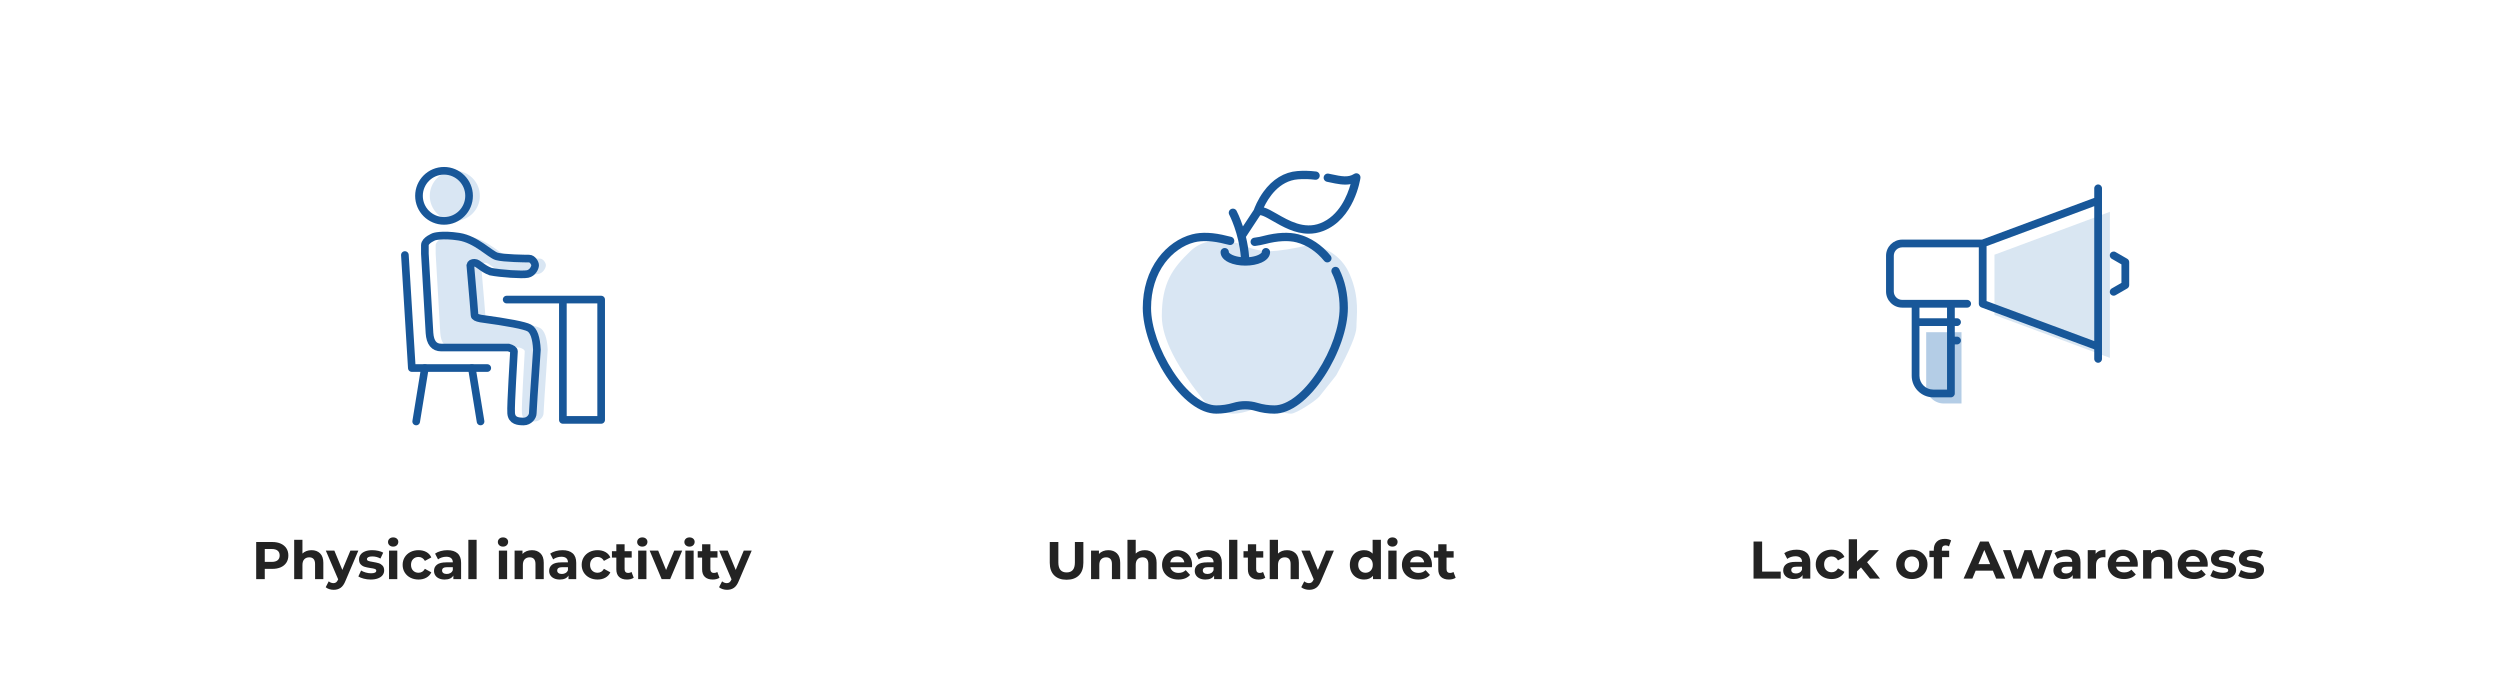 <?xml version="1.0" encoding="UTF-8"?>
<svg width="1698px" height="474px" viewBox="0 0 1698 474" version="1.1" xmlns="http://www.w3.org/2000/svg" xmlns:xlink="http://www.w3.org/1999/xlink">
    <!-- Generator: Sketch 62 (91390) - https://sketch.com -->
    <title>problems copy</title>
    <desc>Created with Sketch.</desc>
    <g id="problems-copy" stroke="none" stroke-width="1" fill="none" fill-rule="evenodd">
        <rect fill="#FFFFFF" x="0" y="0" width="1698" height="474"></rect>
        <rect id="Rectangle" fill="#FFFFFF" x="0" y="0" width="1698" height="474"></rect>
        <g id="apple" transform="translate(776, 116)">
            <path d="M67.356,50.016 C52.157,45.348 40.541,46.871 32.507,54.585 C20.456,66.156 13.104,76.128 13.104,98.735 C13.104,113.807 23.341,133.778 43.816,158.648 C51.8,162.861 57.719,164.967 61.574,164.967 C65.429,164.967 69.947,163.968 75.129,161.97 C77.037,161.97 79.367,161.97 82.117,161.97 C86.244,161.97 97.224,164.967 100.831,164.967 C104.438,164.967 117.718,156.215 120.18,153.24 C121.821,151.257 125.604,146.494 131.528,138.951 C140.703,122.056 145.29,111.129 145.29,106.171 C145.29,98.735 147.674,86.457 140.818,70.521 C136.247,59.897 127.645,53.062 115.012,50.016 C101.989,53.062 92.326,54.585 86.023,54.585 C79.721,54.585 73.498,53.062 67.356,50.016 Z" id="Path-2" fill="#D9E6F3"></path>
            <path d="M133.61,66.793 C132.916,65.401 131.225,64.836 129.834,65.529 C128.442,66.223 127.876,67.913 128.57,69.305 C132.076,76.339 133.854,84.374 133.854,93.187 C133.854,105.656 128.126,122.161 118.906,136.262 C109.46,150.708 98.477,159.333 89.527,159.333 C85.798,159.333 81.797,158.745 78.261,157.677 C72.744,156.01 66.912,156.01 61.395,157.677 C57.859,158.745 53.857,159.333 50.128,159.333 C41.178,159.333 30.195,150.708 20.748,136.262 C11.528,122.161 5.801,105.656 5.801,93.187 C5.801,81.407 9.06,70.819 15.225,62.567 C20.412,55.625 27.643,50.54 35.062,48.616 C40.605,47.179 47.915,47.561 56.201,49.718 C57.107,49.954 58.034,50.17 58.955,50.359 C60.477,50.671 61.966,49.691 62.279,48.168 C62.592,46.645 61.611,45.156 60.088,44.843 C59.262,44.673 58.432,44.481 57.621,44.269 C48.276,41.836 40.211,41.465 33.649,43.166 C24.886,45.438 16.741,51.131 10.714,59.197 C3.816,68.429 0.17,80.183 0.17,93.187 C0.17,106.69 6.249,124.377 16.036,139.343 C26.682,155.625 39.108,164.964 50.128,164.964 C54.455,164.964 58.914,164.308 63.022,163.067 C67.473,161.723 72.18,161.723 76.632,163.067 C80.74,164.308 85.199,164.964 89.526,164.964 C100.546,164.964 112.972,155.625 123.618,139.343 C133.404,124.376 139.484,106.69 139.484,93.187 C139.484,83.495 137.508,74.614 133.61,66.793 Z" id="Path" fill="#185799" fill-rule="nonzero"></path>
            <path d="M127.731,57.646 C121.853,50.417 114.138,45.275 106.006,43.166 C99.444,41.465 91.378,41.836 82.033,44.269 C80.009,44.797 77.93,45.196 75.855,45.457 C74.312,45.651 73.219,47.058 73.412,48.601 C73.606,50.144 75.016,51.239 76.556,51.044 C78.873,50.753 81.194,50.307 83.453,49.718 C91.741,47.561 99.051,47.18 104.593,48.617 C111.57,50.426 118.237,54.894 123.362,61.198 C123.919,61.883 124.73,62.238 125.549,62.238 C126.173,62.238 126.801,62.031 127.323,61.607 C128.529,60.626 128.712,58.853 127.731,57.646 Z" id="Path" fill="#185799" fill-rule="nonzero"></path>
            <path d="M146.741,2.117 C145.811,1.522 144.619,1.526 143.692,2.127 C139.649,4.749 135.107,3.787 128.232,2.332 C127.634,2.205 127.025,2.077 126.404,1.947 C124.882,1.631 123.391,2.609 123.075,4.132 C122.759,5.655 123.737,7.145 125.26,7.461 C125.873,7.588 126.475,7.716 127.065,7.841 C132.231,8.934 136.901,9.923 141.302,9.063 C139.185,16.628 133.619,30.664 120.688,35.646 C109.753,39.86 99.477,33.953 91.221,29.206 C87.908,27.302 84.982,25.62 82.381,24.889 C85.311,18.671 92.578,6.787 105.647,5.795 C109.45,5.506 113.232,5.599 117.208,6.08 C118.753,6.266 120.154,5.167 120.341,3.624 C120.528,2.08 119.428,0.677 117.884,0.49 C113.538,-0.035 109.395,-0.137 105.221,0.18 C96.286,0.858 88.291,5.737 82.101,14.286 C78.137,19.762 76.121,25.057 75.608,26.512 L68.198,37.766 C66.112,31.459 64.043,27.505 63.877,27.192 C63.148,25.819 61.443,25.297 60.07,26.026 C58.697,26.755 58.175,28.46 58.904,29.833 C58.974,29.964 65.468,42.367 66.779,58.62 C64.621,58.378 62.637,57.883 61.092,57.183 C59.226,56.338 58.647,55.48 58.647,55.264 C58.647,53.709 57.386,52.449 55.831,52.449 C54.276,52.449 53.016,53.709 53.016,55.264 C53.016,56.923 53.763,60.044 58.768,62.312 C61.768,63.671 65.695,64.419 69.826,64.419 C73.957,64.419 77.885,63.671 80.886,62.312 C85.891,60.045 86.639,56.923 86.639,55.264 C86.639,53.709 85.379,52.449 83.824,52.449 C82.269,52.449 81.008,53.709 81.008,55.264 C81.008,55.481 80.429,56.338 78.563,57.183 C76.912,57.931 74.759,58.444 72.429,58.665 C72.06,53.662 71.239,49.011 70.241,44.901 L79.96,30.143 C80.291,30.157 80.89,30.261 81.9,30.659 C83.675,31.362 85.871,32.624 88.415,34.086 C95.019,37.882 103.452,42.731 112.928,42.731 C116.083,42.731 119.356,42.192 122.713,40.899 C143.781,32.78 147.848,6.022 148.011,4.887 C148.168,3.796 147.671,2.712 146.741,2.117 Z" id="Path" fill="#185799" fill-rule="nonzero"></path>
        </g>
        <g id="protest-copy" transform="translate(1281, 125)" fill-rule="nonzero">
            <path d="M51.254,100.615 L51.254,149.054 L39.258,149.054 C32.631,149.054 27.258,143.685 27.258,137.057 L27.258,100.615 L51.254,100.615 Z" id="Path" fill-opacity="0.325" fill="#1A66B4"></path>
            <polygon id="Path" fill-opacity="0.166" fill="#1A66B4" points="73.648 47.999 73.648 88.937 152.046 118.07 152.046 18.866"></polygon>
            <g id="Group" fill="#185799">
                <path d="M163.83,50.756 L155.898,46.188 C154.637,45.462 153.025,45.896 152.299,47.157 C151.573,48.418 152.007,50.029 153.268,50.755 L159.88,54.563 L159.88,67.121 L153.268,70.928 C152.006,71.655 151.573,73.266 152.299,74.527 C152.787,75.374 153.674,75.848 154.585,75.848 C155.031,75.848 155.484,75.735 155.898,75.496 L163.83,70.928 C164.647,70.457 165.151,69.587 165.151,68.644 L165.151,53.04 C165.151,52.097 164.647,51.227 163.83,50.756 Z" id="Path"></path>
                <path d="M144.041,0.281 C142.586,0.281 141.406,1.461 141.406,2.916 L141.406,9.408 L65.17,37.738 L10.959,37.738 C4.916,37.738 0,42.654 0,48.697 L0,72.988 C0,79.03 4.916,83.947 10.959,83.947 L17.424,83.947 L17.424,130.237 C17.424,138.306 23.989,144.871 32.059,144.871 L44.057,144.871 C45.513,144.871 46.692,143.691 46.692,142.236 L46.692,108.918 L48.219,108.918 C49.674,108.918 50.854,107.738 50.854,106.283 C50.854,104.827 49.674,103.647 48.219,103.647 L46.692,103.647 L46.692,96.432 L48.219,96.432 C49.674,96.432 50.854,95.252 50.854,93.797 C50.854,92.342 49.674,91.162 48.219,91.162 L46.692,91.162 L46.692,83.947 L55.102,83.947 C56.558,83.947 57.738,82.767 57.738,81.312 C57.738,79.856 56.558,78.676 55.102,78.676 L10.959,78.676 C7.822,78.676 5.271,76.124 5.271,72.988 L5.271,48.698 C5.271,45.561 7.822,43.009 10.959,43.009 L63.008,43.009 L63.008,81.312 C63.008,82.413 63.693,83.398 64.726,83.782 L141.406,112.277 L141.406,118.769 C141.406,120.224 142.585,121.404 144.041,121.404 C145.497,121.404 146.676,120.224 146.676,118.769 L146.676,2.917 C146.676,1.461 145.497,0.281 144.041,0.281 Z M41.422,139.6 L32.059,139.6 C26.896,139.6 22.695,135.4 22.695,130.237 L22.695,96.432 L41.422,96.432 C41.422,96.432 41.422,139.6 41.422,139.6 Z M41.422,91.162 L22.695,91.162 L22.695,83.947 L41.422,83.947 C41.422,83.947 41.422,91.162 41.422,91.162 Z M68.279,79.479 L68.279,42.205 L141.406,15.031 L141.406,106.654 L68.279,79.479 Z" id="Shape"></path>
            </g>
        </g>
        <g id="Group-2" transform="translate(275, 116)">
            <circle id="Oval" fill="#D9E6F3" cx="33.913" cy="17.013" r="17.013"></circle>
            <circle id="Oval-Copy" stroke="#185799" stroke-width="5.2" cx="26.586" cy="17.013" r="17.013"></circle>
            <polyline id="Path-3" stroke="#185799" stroke-width="5.2" stroke-linecap="round" stroke-linejoin="round" points="69.12 87.474 133.305 87.474 133.305 169.205 107.303 169.205 107.303 90.351"></polyline>
            <path d="M20.903,56.334 L24.035,110.156 C24.477,116.748 27.138,120.044 32.017,120.044 C36.896,120.044 52.126,120.044 77.707,120.044 C80.178,120.764 81.414,121.654 81.414,122.713 C81.414,124.303 79.071,159.395 79.498,164.652 C79.926,169.908 84.32,170.277 88.006,170.277 C91.692,170.277 94.191,166.968 94.191,164.652 C94.191,163.107 95.125,148.747 96.993,121.572 C96.598,113.348 94.846,108.399 91.737,106.724 C88.628,105.049 77.637,102.926 58.763,100.355 C56.014,99.832 54.64,99.099 54.64,98.156 C54.64,97.213 53.684,85.877 51.772,64.148 C52.003,63.045 52.959,62.493 54.64,62.493 C57.161,62.493 59.695,66.346 65.556,68.484 C72.361,69.837 87.065,70.831 90.628,70.114 C94.191,69.397 95.781,65.663 95.781,64.148 C95.781,62.633 93.965,59.642 91.737,59.642 C89.509,59.642 74.281,59.458 69.733,58.143 C65.186,56.829 55.733,46.57 44.082,44.766 C32.431,42.962 27.115,44.766 27.115,44.766 C27.115,44.766 20.903,47.181 20.903,50.532 C20.903,52.765 20.903,54.699 20.903,56.334 Z" id="Path-4-Copy" fill="#D9E6F3"></path>
            <path d="M13.576,56.334 L16.708,110.156 C17.15,116.748 19.811,120.044 24.69,120.044 C29.569,120.044 44.799,120.044 70.38,120.044 C72.851,120.764 74.087,121.654 74.087,122.713 C74.087,124.303 71.744,159.395 72.171,164.652 C72.598,169.908 76.993,170.277 80.679,170.277 C84.365,170.277 86.864,166.968 86.864,164.652 C86.864,163.107 87.798,148.747 89.666,121.572 C89.271,113.348 87.519,108.399 84.41,106.724 C81.301,105.049 70.31,102.926 51.436,100.355 C48.687,99.832 47.313,99.099 47.313,98.156 C47.313,97.213 46.357,85.877 44.445,64.148 C44.676,63.045 45.632,62.493 47.313,62.493 C49.834,62.493 52.368,66.346 58.229,68.484 C65.034,69.837 79.738,70.831 83.301,70.114 C86.864,69.397 88.454,65.663 88.454,64.148 C88.454,62.633 86.638,59.642 84.41,59.642 C82.182,59.642 66.954,59.458 62.406,58.143 C57.859,56.829 48.406,46.57 36.755,44.766 C25.104,42.962 19.788,44.766 19.788,44.766 C19.788,44.766 13.576,47.181 13.576,50.532 C13.576,52.765 13.576,54.699 13.576,56.334 Z" id="Path-4" stroke="#185799" stroke-width="5.2"></path>
            <g id="Group-3" transform="translate(0, 57.219)" stroke="#185799" stroke-linecap="round" stroke-linejoin="round" stroke-width="5.2">
                <polyline id="Path-5" points="-1.19084536e-12 2.72690635e-13 4.717 76.756 14.663 76.756 45.326 76.756 55.947 76.756"></polyline>
                <line x1="7.675" y1="113.048" x2="13.576" y2="76.797" id="Path-6"></line>
                <line x1="45.49" y1="113.048" x2="51.391" y2="76.797" id="Path-6-Copy" transform="translate(48.441, 94.922) scale(-1, 1) translate(-48.441, -94.922) "></line>
            </g>
        </g>
        <path d="M179.832,393.332 L179.832,386.384 L184.908,386.384 C187.14,386.384 189.078,386.018 190.722,385.286 C192.366,384.554 193.632,383.498 194.52,382.118 C195.408,380.738 195.852,379.124 195.852,377.276 C195.852,375.404 195.408,373.784 194.52,372.416 C193.632,371.048 192.366,369.992 190.722,369.248 C189.078,368.504 187.14,368.132 184.908,368.132 L184.908,368.132 L174,368.132 L174,393.332 L179.832,393.332 Z M184.584,381.632 L179.832,381.632 L179.832,372.884 L184.584,372.884 C186.336,372.884 187.668,373.262 188.58,374.018 C189.492,374.774 189.948,375.86 189.948,377.276 C189.948,378.668 189.492,379.742 188.58,380.498 C187.668,381.254 186.336,381.632 184.584,381.632 L184.584,381.632 Z M205.422,393.332 L205.422,383.756 C205.422,382.028 205.842,380.726 206.682,379.85 C207.522,378.974 208.65,378.536 210.066,378.536 C211.338,378.536 212.31,378.914 212.982,379.67 C213.654,380.426 213.99,381.572 213.99,383.108 L213.99,383.108 L213.99,393.332 L219.606,393.332 L219.606,382.244 C219.606,379.412 218.868,377.276 217.392,375.836 C215.916,374.396 213.978,373.676 211.578,373.676 C210.33,373.676 209.178,373.874 208.122,374.27 C207.066,374.666 206.166,375.236 205.422,375.98 L205.422,375.98 L205.422,366.62 L199.806,366.62 L199.806,393.332 L205.422,393.332 Z M226.62,400.604 C228.468,400.604 230.046,400.148 231.354,399.236 C232.662,398.324 233.76,396.752 234.648,394.52 L234.648,394.52 L243.396,373.964 L237.996,373.964 L232.524,387.104 L227.088,373.964 L221.292,373.964 L229.68,393.476 L229.608,393.656 C229.224,394.52 228.792,395.138 228.312,395.51 C227.832,395.882 227.208,396.068 226.44,396.068 C225.888,396.068 225.33,395.96 224.766,395.744 C224.202,395.528 223.704,395.228 223.272,394.844 L223.272,394.844 L221.22,398.84 C221.844,399.392 222.648,399.824 223.632,400.136 C224.616,400.448 225.612,400.604 226.62,400.604 Z M251.778,393.62 C253.674,393.62 255.312,393.362 256.692,392.846 C258.072,392.33 259.122,391.604 259.842,390.668 C260.562,389.732 260.922,388.664 260.922,387.464 C260.922,386.048 260.55,384.944 259.806,384.152 C259.062,383.36 258.186,382.814 257.178,382.514 C256.17,382.214 254.874,381.932 253.29,381.668 C251.874,381.452 250.842,381.224 250.194,380.984 C249.546,380.744 249.222,380.324 249.222,379.724 C249.222,379.196 249.522,378.764 250.122,378.428 C250.722,378.092 251.622,377.924 252.822,377.924 C254.838,377.924 256.698,378.404 258.402,379.364 L258.402,379.364 L260.274,375.368 C259.386,374.84 258.264,374.426 256.908,374.126 C255.552,373.826 254.19,373.676 252.822,373.676 C250.974,373.676 249.372,373.94 248.016,374.468 C246.66,374.996 245.628,375.734 244.92,376.682 C244.212,377.63 243.858,378.716 243.858,379.94 C243.858,381.404 244.236,382.532 244.992,383.324 C245.748,384.116 246.642,384.668 247.674,384.98 C248.706,385.292 250.014,385.568 251.598,385.808 C252.942,385.976 253.938,386.18 254.586,386.42 C255.234,386.66 255.558,387.056 255.558,387.608 C255.558,388.784 254.37,389.372 251.994,389.372 C250.818,389.372 249.618,389.198 248.394,388.85 C247.17,388.502 246.126,388.052 245.262,387.5 L245.262,387.5 L243.39,391.532 C244.302,392.132 245.526,392.63 247.062,393.026 C248.598,393.422 250.17,393.62 251.778,393.62 Z M267.036,371.264 C268.068,371.264 268.908,370.958 269.556,370.346 C270.204,369.734 270.528,368.96 270.528,368.024 C270.528,367.16 270.204,366.44 269.556,365.864 C268.908,365.288 268.068,365 267.036,365 C266.004,365 265.164,365.3 264.516,365.9 C263.868,366.5 263.544,367.244 263.544,368.132 C263.544,369.02 263.868,369.764 264.516,370.364 C265.164,370.964 266.004,371.264 267.036,371.264 Z M269.844,393.332 L269.844,373.964 L264.228,373.964 L264.228,393.332 L269.844,393.332 Z M284.274,393.62 C286.314,393.62 288.096,393.188 289.62,392.324 C291.144,391.46 292.254,390.26 292.95,388.724 L292.95,388.724 L288.594,386.348 C287.61,388.124 286.158,389.012 284.238,389.012 C282.774,389.012 281.562,388.532 280.602,387.572 C279.642,386.612 279.162,385.304 279.162,383.648 C279.162,381.992 279.642,380.684 280.602,379.724 C281.562,378.764 282.774,378.284 284.238,378.284 C286.134,378.284 287.586,379.172 288.594,380.948 L288.594,380.948 L292.95,378.608 C292.254,377.024 291.144,375.806 289.62,374.954 C288.096,374.102 286.314,373.676 284.274,373.676 C282.21,373.676 280.356,374.102 278.712,374.954 C277.068,375.806 275.784,376.988 274.86,378.5 C273.936,380.012 273.474,381.728 273.474,383.648 C273.474,385.568 273.936,387.284 274.86,388.796 C275.784,390.308 277.068,391.49 278.712,392.342 C280.356,393.194 282.21,393.62 284.274,393.62 Z M302.016,393.62 C304.896,393.62 306.864,392.72 307.92,390.92 L307.92,390.92 L307.92,393.332 L313.176,393.332 L313.176,382.28 C313.176,379.4 312.372,377.246 310.764,375.818 C309.156,374.39 306.852,373.676 303.852,373.676 C302.292,373.676 300.774,373.88 299.298,374.288 C297.822,374.696 296.556,375.272 295.5,376.016 L295.5,376.016 L297.516,379.94 C298.212,379.388 299.058,378.95 300.054,378.626 C301.05,378.302 302.064,378.14 303.096,378.14 C304.584,378.14 305.7,378.47 306.444,379.13 C307.188,379.79 307.56,380.732 307.56,381.956 L307.56,381.956 L303.096,381.956 C300.264,381.956 298.17,382.472 296.814,383.504 C295.458,384.536 294.78,385.952 294.78,387.752 C294.78,388.88 295.068,389.888 295.644,390.776 C296.22,391.664 297.054,392.36 298.146,392.864 C299.238,393.368 300.528,393.62 302.016,393.62 Z M303.42,389.84 C302.436,389.84 301.662,389.63 301.098,389.21 C300.534,388.79 300.252,388.22 300.252,387.5 C300.252,385.988 301.404,385.232 303.708,385.232 L303.708,385.232 L307.56,385.232 L307.56,387.212 C307.248,388.076 306.72,388.73 305.976,389.174 C305.232,389.618 304.38,389.84 303.42,389.84 Z M323.718,393.332 L323.718,366.62 L318.102,366.62 L318.102,393.332 L323.718,393.332 Z M341.634,371.264 C342.666,371.264 343.506,370.958 344.154,370.346 C344.802,369.734 345.126,368.96 345.126,368.024 C345.126,367.16 344.802,366.44 344.154,365.864 C343.506,365.288 342.666,365 341.634,365 C340.602,365 339.762,365.3 339.114,365.9 C338.466,366.5 338.142,367.244 338.142,368.132 C338.142,369.02 338.466,369.764 339.114,370.364 C339.762,370.964 340.602,371.264 341.634,371.264 Z M344.442,393.332 L344.442,373.964 L338.826,373.964 L338.826,393.332 L344.442,393.332 Z M355.128,393.332 L355.128,383.756 C355.128,382.028 355.548,380.726 356.388,379.85 C357.228,378.974 358.356,378.536 359.772,378.536 C361.044,378.536 362.016,378.914 362.688,379.67 C363.36,380.426 363.696,381.572 363.696,383.108 L363.696,383.108 L363.696,393.332 L369.312,393.332 L369.312,382.244 C369.312,379.412 368.574,377.276 367.098,375.836 C365.622,374.396 363.684,373.676 361.284,373.676 C359.964,373.676 358.752,373.898 357.648,374.342 C356.544,374.786 355.62,375.416 354.876,376.232 L354.876,376.232 L354.876,373.964 L349.512,373.964 L349.512,393.332 L355.128,393.332 Z M380.214,393.62 C383.094,393.62 385.062,392.72 386.118,390.92 L386.118,390.92 L386.118,393.332 L391.374,393.332 L391.374,382.28 C391.374,379.4 390.57,377.246 388.962,375.818 C387.354,374.39 385.05,373.676 382.05,373.676 C380.49,373.676 378.972,373.88 377.496,374.288 C376.02,374.696 374.754,375.272 373.698,376.016 L373.698,376.016 L375.714,379.94 C376.41,379.388 377.256,378.95 378.252,378.626 C379.248,378.302 380.262,378.14 381.294,378.14 C382.782,378.14 383.898,378.47 384.642,379.13 C385.386,379.79 385.758,380.732 385.758,381.956 L385.758,381.956 L381.294,381.956 C378.462,381.956 376.368,382.472 375.012,383.504 C373.656,384.536 372.978,385.952 372.978,387.752 C372.978,388.88 373.266,389.888 373.842,390.776 C374.418,391.664 375.252,392.36 376.344,392.864 C377.436,393.368 378.726,393.62 380.214,393.62 Z M381.618,389.84 C380.634,389.84 379.86,389.63 379.296,389.21 C378.732,388.79 378.45,388.22 378.45,387.5 C378.45,385.988 379.602,385.232 381.906,385.232 L381.906,385.232 L385.758,385.232 L385.758,387.212 C385.446,388.076 384.918,388.73 384.174,389.174 C383.43,389.618 382.578,389.84 381.618,389.84 Z M405.876,393.62 C407.916,393.62 409.698,393.188 411.222,392.324 C412.746,391.46 413.856,390.26 414.552,388.724 L414.552,388.724 L410.196,386.348 C409.212,388.124 407.76,389.012 405.84,389.012 C404.376,389.012 403.164,388.532 402.204,387.572 C401.244,386.612 400.764,385.304 400.764,383.648 C400.764,381.992 401.244,380.684 402.204,379.724 C403.164,378.764 404.376,378.284 405.84,378.284 C407.736,378.284 409.188,379.172 410.196,380.948 L410.196,380.948 L414.552,378.608 C413.856,377.024 412.746,375.806 411.222,374.954 C409.698,374.102 407.916,373.676 405.876,373.676 C403.812,373.676 401.958,374.102 400.314,374.954 C398.67,375.806 397.386,376.988 396.462,378.5 C395.538,380.012 395.076,381.728 395.076,383.648 C395.076,385.568 395.538,387.284 396.462,388.796 C397.386,390.308 398.67,391.49 400.314,392.342 C401.958,393.194 403.812,393.62 405.876,393.62 Z M425.85,393.62 C426.738,393.62 427.584,393.518 428.388,393.314 C429.192,393.11 429.87,392.804 430.422,392.396 L430.422,392.396 L428.91,388.436 C428.286,388.916 427.53,389.156 426.642,389.156 C425.874,389.156 425.28,388.934 424.86,388.49 C424.44,388.046 424.23,387.416 424.23,386.6 L424.23,386.6 L424.23,378.716 L429.054,378.716 L429.054,374.396 L424.23,374.396 L424.23,369.68 L418.614,369.68 L418.614,374.396 L415.626,374.396 L415.626,378.716 L418.614,378.716 L418.614,386.672 C418.614,388.952 419.244,390.68 420.504,391.856 C421.764,393.032 423.546,393.62 425.85,393.62 Z M436.248,371.264 C437.28,371.264 438.12,370.958 438.768,370.346 C439.416,369.734 439.74,368.96 439.74,368.024 C439.74,367.16 439.416,366.44 438.768,365.864 C438.12,365.288 437.28,365 436.248,365 C435.216,365 434.376,365.3 433.728,365.9 C433.08,366.5 432.756,367.244 432.756,368.132 C432.756,369.02 433.08,369.764 433.728,370.364 C434.376,370.964 435.216,371.264 436.248,371.264 Z M439.056,393.332 L439.056,373.964 L433.44,373.964 L433.44,393.332 L439.056,393.332 Z M455.178,393.332 L463.35,373.964 L457.95,373.964 L452.406,387.14 L447.042,373.964 L441.246,373.964 L449.382,393.332 L455.178,393.332 Z M468.312,371.264 C469.344,371.264 470.184,370.958 470.832,370.346 C471.48,369.734 471.804,368.96 471.804,368.024 C471.804,367.16 471.48,366.44 470.832,365.864 C470.184,365.288 469.344,365 468.312,365 C467.28,365 466.44,365.3 465.792,365.9 C465.144,366.5 464.82,367.244 464.82,368.132 C464.82,369.02 465.144,369.764 465.792,370.364 C466.44,370.964 467.28,371.264 468.312,371.264 Z M471.12,393.332 L471.12,373.964 L465.504,373.964 L465.504,393.332 L471.12,393.332 Z M484.11,393.62 C484.998,393.62 485.844,393.518 486.648,393.314 C487.452,393.11 488.13,392.804 488.682,392.396 L488.682,392.396 L487.17,388.436 C486.546,388.916 485.79,389.156 484.902,389.156 C484.134,389.156 483.54,388.934 483.12,388.49 C482.7,388.046 482.49,387.416 482.49,386.6 L482.49,386.6 L482.49,378.716 L487.314,378.716 L487.314,374.396 L482.49,374.396 L482.49,369.68 L476.874,369.68 L476.874,374.396 L473.886,374.396 L473.886,378.716 L476.874,378.716 L476.874,386.672 C476.874,388.952 477.504,390.68 478.764,391.856 C480.024,393.032 481.806,393.62 484.11,393.62 Z M493.788,400.604 C495.636,400.604 497.214,400.148 498.522,399.236 C499.83,398.324 500.928,396.752 501.816,394.52 L501.816,394.52 L510.564,373.964 L505.164,373.964 L499.692,387.104 L494.256,373.964 L488.46,373.964 L496.848,393.476 L496.776,393.656 C496.392,394.52 495.96,395.138 495.48,395.51 C495,395.882 494.376,396.068 493.608,396.068 C493.056,396.068 492.498,395.96 491.934,395.744 C491.37,395.528 490.872,395.228 490.44,394.844 L490.44,394.844 L488.388,398.84 C489.012,399.392 489.816,399.824 490.8,400.136 C491.784,400.448 492.78,400.604 493.788,400.604 Z" id="Physicalinactivity" fill="#232323" fill-rule="nonzero"></path>
        <path d="M724.412,393.764 C728.012,393.764 730.814,392.768 732.818,390.776 C734.822,388.784 735.824,385.94 735.824,382.244 L735.824,382.244 L735.824,368.132 L730.064,368.132 L730.064,382.028 C730.064,384.356 729.584,386.066 728.624,387.158 C727.664,388.25 726.272,388.796 724.448,388.796 C720.704,388.796 718.832,386.54 718.832,382.028 L718.832,382.028 L718.832,368.132 L713,368.132 L713,382.244 C713,385.94 714.002,388.784 716.006,390.776 C718.01,392.768 720.812,393.764 724.412,393.764 Z M746.654,393.332 L746.654,383.756 C746.654,382.028 747.074,380.726 747.914,379.85 C748.754,378.974 749.882,378.536 751.298,378.536 C752.57,378.536 753.542,378.914 754.214,379.67 C754.886,380.426 755.222,381.572 755.222,383.108 L755.222,383.108 L755.222,393.332 L760.838,393.332 L760.838,382.244 C760.838,379.412 760.1,377.276 758.624,375.836 C757.148,374.396 755.21,373.676 752.81,373.676 C751.49,373.676 750.278,373.898 749.174,374.342 C748.07,374.786 747.146,375.416 746.402,376.232 L746.402,376.232 L746.402,373.964 L741.038,373.964 L741.038,393.332 L746.654,393.332 Z M771.38,393.332 L771.38,383.756 C771.38,382.028 771.8,380.726 772.64,379.85 C773.48,378.974 774.608,378.536 776.024,378.536 C777.296,378.536 778.268,378.914 778.94,379.67 C779.612,380.426 779.948,381.572 779.948,383.108 L779.948,383.108 L779.948,393.332 L785.564,393.332 L785.564,382.244 C785.564,379.412 784.826,377.276 783.35,375.836 C781.874,374.396 779.936,373.676 777.536,373.676 C776.288,373.676 775.136,373.874 774.08,374.27 C773.024,374.666 772.124,375.236 771.38,375.98 L771.38,375.98 L771.38,366.62 L765.764,366.62 L765.764,393.332 L771.38,393.332 Z M800.318,393.62 C803.822,393.62 806.486,392.576 808.31,390.488 L808.31,390.488 L805.322,387.248 C804.65,387.896 803.924,388.37 803.144,388.67 C802.364,388.97 801.47,389.12 800.462,389.12 C798.998,389.12 797.774,388.772 796.79,388.076 C795.806,387.38 795.182,386.432 794.918,385.232 L794.918,385.232 L809.57,385.232 C809.642,384.296 809.678,383.792 809.678,383.72 C809.678,381.704 809.24,379.934 808.364,378.41 C807.488,376.886 806.282,375.716 804.746,374.9 C803.21,374.084 801.494,373.676 799.598,373.676 C797.654,373.676 795.896,374.102 794.324,374.954 C792.752,375.806 791.516,376.994 790.616,378.518 C789.716,380.042 789.266,381.752 789.266,383.648 C789.266,385.568 789.722,387.284 790.634,388.796 C791.546,390.308 792.842,391.49 794.522,392.342 C796.202,393.194 798.134,393.62 800.318,393.62 Z M804.386,381.956 L794.846,381.956 C795.038,380.708 795.566,379.724 796.43,379.004 C797.294,378.284 798.362,377.924 799.634,377.924 C800.882,377.924 801.938,378.29 802.802,379.022 C803.666,379.754 804.194,380.732 804.386,381.956 L804.386,381.956 Z M818.708,393.62 C821.588,393.62 823.556,392.72 824.612,390.92 L824.612,390.92 L824.612,393.332 L829.868,393.332 L829.868,382.28 C829.868,379.4 829.064,377.246 827.456,375.818 C825.848,374.39 823.544,373.676 820.544,373.676 C818.984,373.676 817.466,373.88 815.99,374.288 C814.514,374.696 813.248,375.272 812.192,376.016 L812.192,376.016 L814.208,379.94 C814.904,379.388 815.75,378.95 816.746,378.626 C817.742,378.302 818.756,378.14 819.788,378.14 C821.276,378.14 822.392,378.47 823.136,379.13 C823.88,379.79 824.252,380.732 824.252,381.956 L824.252,381.956 L819.788,381.956 C816.956,381.956 814.862,382.472 813.506,383.504 C812.15,384.536 811.472,385.952 811.472,387.752 C811.472,388.88 811.76,389.888 812.336,390.776 C812.912,391.664 813.746,392.36 814.838,392.864 C815.93,393.368 817.22,393.62 818.708,393.62 Z M820.112,389.84 C819.128,389.84 818.354,389.63 817.79,389.21 C817.226,388.79 816.944,388.22 816.944,387.5 C816.944,385.988 818.096,385.232 820.4,385.232 L820.4,385.232 L824.252,385.232 L824.252,387.212 C823.94,388.076 823.412,388.73 822.668,389.174 C821.924,389.618 821.072,389.84 820.112,389.84 Z M840.41,393.332 L840.41,366.62 L834.794,366.62 L834.794,393.332 L840.41,393.332 Z M854.804,393.62 C855.692,393.62 856.538,393.518 857.342,393.314 C858.146,393.11 858.824,392.804 859.376,392.396 L859.376,392.396 L857.864,388.436 C857.24,388.916 856.484,389.156 855.596,389.156 C854.828,389.156 854.234,388.934 853.814,388.49 C853.394,388.046 853.184,387.416 853.184,386.6 L853.184,386.6 L853.184,378.716 L858.008,378.716 L858.008,374.396 L853.184,374.396 L853.184,369.68 L847.568,369.68 L847.568,374.396 L844.58,374.396 L844.58,378.716 L847.568,378.716 L847.568,386.672 C847.568,388.952 848.198,390.68 849.458,391.856 C850.718,393.032 852.5,393.62 854.804,393.62 Z M868.01,393.332 L868.01,383.756 C868.01,382.028 868.43,380.726 869.27,379.85 C870.11,378.974 871.238,378.536 872.654,378.536 C873.926,378.536 874.898,378.914 875.57,379.67 C876.242,380.426 876.578,381.572 876.578,383.108 L876.578,383.108 L876.578,393.332 L882.194,393.332 L882.194,382.244 C882.194,379.412 881.456,377.276 879.98,375.836 C878.504,374.396 876.566,373.676 874.166,373.676 C872.918,373.676 871.766,373.874 870.71,374.27 C869.654,374.666 868.754,375.236 868.01,375.98 L868.01,375.98 L868.01,366.62 L862.394,366.62 L862.394,393.332 L868.01,393.332 Z M889.208,400.604 C891.056,400.604 892.634,400.148 893.942,399.236 C895.25,398.324 896.348,396.752 897.236,394.52 L897.236,394.52 L905.984,373.964 L900.584,373.964 L895.112,387.104 L889.676,373.964 L883.88,373.964 L892.268,393.476 L892.196,393.656 C891.812,394.52 891.38,395.138 890.9,395.51 C890.42,395.882 889.796,396.068 889.028,396.068 C888.476,396.068 887.918,395.96 887.354,395.744 C886.79,395.528 886.292,395.228 885.86,394.844 L885.86,394.844 L883.808,398.84 C884.432,399.392 885.236,399.824 886.22,400.136 C887.204,400.448 888.2,400.604 889.208,400.604 Z M926.492,393.62 C929.132,393.62 931.148,392.78 932.54,391.1 L932.54,391.1 L932.54,393.332 L937.904,393.332 L937.904,366.62 L932.288,366.62 L932.288,376.016 C930.896,374.456 928.964,373.676 926.492,373.676 C924.668,373.676 923.018,374.084 921.542,374.9 C920.066,375.716 918.908,376.88 918.068,378.392 C917.228,379.904 916.808,381.656 916.808,383.648 C916.808,385.64 917.228,387.392 918.068,388.904 C918.908,390.416 920.066,391.58 921.542,392.396 C923.018,393.212 924.668,393.62 926.492,393.62 Z M927.464,389.012 C926.024,389.012 924.836,388.526 923.9,387.554 C922.964,386.582 922.496,385.28 922.496,383.648 C922.496,382.016 922.964,380.714 923.9,379.742 C924.836,378.77 926.024,378.284 927.464,378.284 C928.88,378.284 930.056,378.77 930.992,379.742 C931.928,380.714 932.396,382.016 932.396,383.648 C932.396,385.28 931.928,386.582 930.992,387.554 C930.056,388.526 928.88,389.012 927.464,389.012 Z M945.746,371.264 C946.778,371.264 947.618,370.958 948.266,370.346 C948.914,369.734 949.238,368.96 949.238,368.024 C949.238,367.16 948.914,366.44 948.266,365.864 C947.618,365.288 946.778,365 945.746,365 C944.714,365 943.874,365.3 943.226,365.9 C942.578,366.5 942.254,367.244 942.254,368.132 C942.254,369.02 942.578,369.764 943.226,370.364 C943.874,370.964 944.714,371.264 945.746,371.264 Z M948.554,393.332 L948.554,373.964 L942.938,373.964 L942.938,393.332 L948.554,393.332 Z M963.236,393.62 C966.74,393.62 969.404,392.576 971.228,390.488 L971.228,390.488 L968.24,387.248 C967.568,387.896 966.842,388.37 966.062,388.67 C965.282,388.97 964.388,389.12 963.38,389.12 C961.916,389.12 960.692,388.772 959.708,388.076 C958.724,387.38 958.1,386.432 957.836,385.232 L957.836,385.232 L972.488,385.232 C972.56,384.296 972.596,383.792 972.596,383.72 C972.596,381.704 972.158,379.934 971.282,378.41 C970.406,376.886 969.2,375.716 967.664,374.9 C966.128,374.084 964.412,373.676 962.516,373.676 C960.572,373.676 958.814,374.102 957.242,374.954 C955.67,375.806 954.434,376.994 953.534,378.518 C952.634,380.042 952.184,381.752 952.184,383.648 C952.184,385.568 952.64,387.284 953.552,388.796 C954.464,390.308 955.76,391.49 957.44,392.342 C959.12,393.194 961.052,393.62 963.236,393.62 Z M967.304,381.956 L957.764,381.956 C957.956,380.708 958.484,379.724 959.348,379.004 C960.212,378.284 961.28,377.924 962.552,377.924 C963.8,377.924 964.856,378.29 965.72,379.022 C966.584,379.754 967.112,380.732 967.304,381.956 L967.304,381.956 Z M984.11,393.62 C984.998,393.62 985.844,393.518 986.648,393.314 C987.452,393.11 988.13,392.804 988.682,392.396 L988.682,392.396 L987.17,388.436 C986.546,388.916 985.79,389.156 984.902,389.156 C984.134,389.156 983.54,388.934 983.12,388.49 C982.7,388.046 982.49,387.416 982.49,386.6 L982.49,386.6 L982.49,378.716 L987.314,378.716 L987.314,374.396 L982.49,374.396 L982.49,369.68 L976.874,369.68 L976.874,374.396 L973.886,374.396 L973.886,378.716 L976.874,378.716 L976.874,386.672 C976.874,388.952 977.504,390.68 978.764,391.856 C980.024,393.032 981.806,393.62 984.11,393.62 Z" id="Unhealthydiet" fill="#232323" fill-rule="nonzero"></path>
        <path d="M1209.468,393 L1209.468,388.248 L1196.832,388.248 L1196.832,367.8 L1191,367.8 L1191,393 L1209.468,393 Z M1218.39,393.288 C1221.27,393.288 1223.238,392.388 1224.294,390.588 L1224.294,390.588 L1224.294,393 L1229.55,393 L1229.55,381.948 C1229.55,379.068 1228.746,376.914 1227.138,375.486 C1225.53,374.058 1223.226,373.344 1220.226,373.344 C1218.666,373.344 1217.148,373.548 1215.672,373.956 C1214.196,374.364 1212.93,374.94 1211.874,375.684 L1211.874,375.684 L1213.89,379.608 C1214.586,379.056 1215.432,378.618 1216.428,378.294 C1217.424,377.97 1218.438,377.808 1219.47,377.808 C1220.958,377.808 1222.074,378.138 1222.818,378.798 C1223.562,379.458 1223.934,380.4 1223.934,381.624 L1223.934,381.624 L1219.47,381.624 C1216.638,381.624 1214.544,382.14 1213.188,383.172 C1211.832,384.204 1211.154,385.62 1211.154,387.42 C1211.154,388.548 1211.442,389.556 1212.018,390.444 C1212.594,391.332 1213.428,392.028 1214.52,392.532 C1215.612,393.036 1216.902,393.288 1218.39,393.288 Z M1219.794,389.508 C1218.81,389.508 1218.036,389.298 1217.472,388.878 C1216.908,388.458 1216.626,387.888 1216.626,387.168 C1216.626,385.656 1217.778,384.9 1220.082,384.9 L1220.082,384.9 L1223.934,384.9 L1223.934,386.88 C1223.622,387.744 1223.094,388.398 1222.35,388.842 C1221.606,389.286 1220.754,389.508 1219.794,389.508 Z M1244.052,393.288 C1246.092,393.288 1247.874,392.856 1249.398,391.992 C1250.922,391.128 1252.032,389.928 1252.728,388.392 L1252.728,388.392 L1248.372,386.016 C1247.388,387.792 1245.936,388.68 1244.016,388.68 C1242.552,388.68 1241.34,388.2 1240.38,387.24 C1239.42,386.28 1238.94,384.972 1238.94,383.316 C1238.94,381.66 1239.42,380.352 1240.38,379.392 C1241.34,378.432 1242.552,377.952 1244.016,377.952 C1245.912,377.952 1247.364,378.84 1248.372,380.616 L1248.372,380.616 L1252.728,378.276 C1252.032,376.692 1250.922,375.474 1249.398,374.622 C1247.874,373.77 1246.092,373.344 1244.052,373.344 C1241.988,373.344 1240.134,373.77 1238.49,374.622 C1236.846,375.474 1235.562,376.656 1234.638,378.168 C1233.714,379.68 1233.252,381.396 1233.252,383.316 C1233.252,385.236 1233.714,386.952 1234.638,388.464 C1235.562,389.976 1236.846,391.158 1238.49,392.01 C1240.134,392.862 1241.988,393.288 1244.052,393.288 Z M1261.29,393 L1261.29,388.068 L1263.99,385.404 L1270.11,393 L1276.914,393 L1268.13,381.84 L1276.194,373.632 L1269.498,373.632 L1261.29,381.408 L1261.29,366.288 L1255.674,366.288 L1255.674,393 L1261.29,393 Z M1298.538,393.288 C1300.578,393.288 1302.402,392.862 1304.01,392.01 C1305.618,391.158 1306.878,389.976 1307.79,388.464 C1308.702,386.952 1309.158,385.236 1309.158,383.316 C1309.158,381.396 1308.702,379.68 1307.79,378.168 C1306.878,376.656 1305.618,375.474 1304.01,374.622 C1302.402,373.77 1300.578,373.344 1298.538,373.344 C1296.498,373.344 1294.668,373.77 1293.048,374.622 C1291.428,375.474 1290.162,376.656 1289.25,378.168 C1288.338,379.68 1287.882,381.396 1287.882,383.316 C1287.882,385.236 1288.338,386.952 1289.25,388.464 C1290.162,389.976 1291.428,391.158 1293.048,392.01 C1294.668,392.862 1296.498,393.288 1298.538,393.288 Z M1298.538,388.68 C1297.098,388.68 1295.91,388.194 1294.974,387.222 C1294.038,386.25 1293.57,384.948 1293.57,383.316 C1293.57,381.684 1294.038,380.382 1294.974,379.41 C1295.91,378.438 1297.098,377.952 1298.538,377.952 C1299.978,377.952 1301.16,378.438 1302.084,379.41 C1303.008,380.382 1303.47,381.684 1303.47,383.316 C1303.47,384.948 1303.008,386.25 1302.084,387.222 C1301.16,388.194 1299.978,388.68 1298.538,388.68 Z M1319.052,393 L1319.052,378.384 L1323.876,378.384 L1323.876,374.064 L1318.908,374.064 L1318.908,373.236 C1318.908,371.364 1319.76,370.428 1321.464,370.428 C1322.328,370.428 1323.084,370.656 1323.732,371.112 L1323.732,371.112 L1325.208,367.044 C1324.704,366.708 1324.074,366.45 1323.318,366.27 C1322.562,366.09 1321.764,366 1320.924,366 C1318.548,366 1316.706,366.648 1315.398,367.944 C1314.09,369.24 1313.436,370.992 1313.436,373.2 L1313.436,373.2 L1313.436,374.064 L1310.448,374.064 L1310.448,378.384 L1313.436,378.384 L1313.436,393 L1319.052,393 Z M1339.632,393 L1341.864,387.6 L1353.564,387.6 L1355.796,393 L1361.916,393 L1350.648,367.8 L1344.888,367.8 L1333.656,393 L1339.632,393 Z M1351.728,383.172 L1343.736,383.172 L1347.732,373.524 L1351.728,383.172 Z M1372.818,393 L1377.318,380.976 L1381.674,393 L1387.074,393 L1394.094,373.632 L1389.126,373.632 L1384.41,386.736 L1379.802,373.632 L1375.05,373.632 L1370.298,386.736 L1365.726,373.632 L1360.434,373.632 L1367.418,393 L1372.818,393 Z M1401.9,393.288 C1404.78,393.288 1406.748,392.388 1407.804,390.588 L1407.804,390.588 L1407.804,393 L1413.06,393 L1413.06,381.948 C1413.06,379.068 1412.256,376.914 1410.648,375.486 C1409.04,374.058 1406.736,373.344 1403.736,373.344 C1402.176,373.344 1400.658,373.548 1399.182,373.956 C1397.706,374.364 1396.44,374.94 1395.384,375.684 L1395.384,375.684 L1397.4,379.608 C1398.096,379.056 1398.942,378.618 1399.938,378.294 C1400.934,377.97 1401.948,377.808 1402.98,377.808 C1404.468,377.808 1405.584,378.138 1406.328,378.798 C1407.072,379.458 1407.444,380.4 1407.444,381.624 L1407.444,381.624 L1402.98,381.624 C1400.148,381.624 1398.054,382.14 1396.698,383.172 C1395.342,384.204 1394.664,385.62 1394.664,387.42 C1394.664,388.548 1394.952,389.556 1395.528,390.444 C1396.104,391.332 1396.938,392.028 1398.03,392.532 C1399.122,393.036 1400.412,393.288 1401.9,393.288 Z M1403.304,389.508 C1402.32,389.508 1401.546,389.298 1400.982,388.878 C1400.418,388.458 1400.136,387.888 1400.136,387.168 C1400.136,385.656 1401.288,384.9 1403.592,384.9 L1403.592,384.9 L1407.444,384.9 L1407.444,386.88 C1407.132,387.744 1406.604,388.398 1405.86,388.842 C1405.116,389.286 1404.264,389.508 1403.304,389.508 Z M1423.602,393 L1423.602,383.856 C1423.602,382.056 1424.058,380.706 1424.97,379.806 C1425.882,378.906 1427.142,378.456 1428.75,378.456 C1428.966,378.456 1429.386,378.48 1430.01,378.528 L1430.01,378.528 L1430.01,373.344 C1428.522,373.344 1427.208,373.584 1426.068,374.064 C1424.928,374.544 1424.022,375.252 1423.35,376.188 L1423.35,376.188 L1423.35,373.632 L1417.986,373.632 L1417.986,393 L1423.602,393 Z M1442.64,393.288 C1446.144,393.288 1448.808,392.244 1450.632,390.156 L1450.632,390.156 L1447.644,386.916 C1446.972,387.564 1446.246,388.038 1445.466,388.338 C1444.686,388.638 1443.792,388.788 1442.784,388.788 C1441.32,388.788 1440.096,388.44 1439.112,387.744 C1438.128,387.048 1437.504,386.1 1437.24,384.9 L1437.24,384.9 L1451.892,384.9 C1451.964,383.964 1452,383.46 1452,383.388 C1452,381.372 1451.562,379.602 1450.686,378.078 C1449.81,376.554 1448.604,375.384 1447.068,374.568 C1445.532,373.752 1443.816,373.344 1441.92,373.344 C1439.976,373.344 1438.218,373.77 1436.646,374.622 C1435.074,375.474 1433.838,376.662 1432.938,378.186 C1432.038,379.71 1431.588,381.42 1431.588,383.316 C1431.588,385.236 1432.044,386.952 1432.956,388.464 C1433.868,389.976 1435.164,391.158 1436.844,392.01 C1438.524,392.862 1440.456,393.288 1442.64,393.288 Z M1446.708,381.624 L1437.168,381.624 C1437.36,380.376 1437.888,379.392 1438.752,378.672 C1439.616,377.952 1440.684,377.592 1441.956,377.592 C1443.204,377.592 1444.26,377.958 1445.124,378.69 C1445.988,379.422 1446.516,380.4 1446.708,381.624 L1446.708,381.624 Z M1461.21,393 L1461.21,383.424 C1461.21,381.696 1461.63,380.394 1462.47,379.518 C1463.31,378.642 1464.438,378.204 1465.854,378.204 C1467.126,378.204 1468.098,378.582 1468.77,379.338 C1469.442,380.094 1469.778,381.24 1469.778,382.776 L1469.778,382.776 L1469.778,393 L1475.394,393 L1475.394,381.912 C1475.394,379.08 1474.656,376.944 1473.18,375.504 C1471.704,374.064 1469.766,373.344 1467.366,373.344 C1466.046,373.344 1464.834,373.566 1463.73,374.01 C1462.626,374.454 1461.702,375.084 1460.958,375.9 L1460.958,375.9 L1460.958,373.632 L1455.594,373.632 L1455.594,393 L1461.21,393 Z M1490.148,393.288 C1493.652,393.288 1496.316,392.244 1498.14,390.156 L1498.14,390.156 L1495.152,386.916 C1494.48,387.564 1493.754,388.038 1492.974,388.338 C1492.194,388.638 1491.3,388.788 1490.292,388.788 C1488.828,388.788 1487.604,388.44 1486.62,387.744 C1485.636,387.048 1485.012,386.1 1484.748,384.9 L1484.748,384.9 L1499.4,384.9 C1499.472,383.964 1499.508,383.46 1499.508,383.388 C1499.508,381.372 1499.07,379.602 1498.194,378.078 C1497.318,376.554 1496.112,375.384 1494.576,374.568 C1493.04,373.752 1491.324,373.344 1489.428,373.344 C1487.484,373.344 1485.726,373.77 1484.154,374.622 C1482.582,375.474 1481.346,376.662 1480.446,378.186 C1479.546,379.71 1479.096,381.42 1479.096,383.316 C1479.096,385.236 1479.552,386.952 1480.464,388.464 C1481.376,389.976 1482.672,391.158 1484.352,392.01 C1486.032,392.862 1487.964,393.288 1490.148,393.288 Z M1494.216,381.624 L1484.676,381.624 C1484.868,380.376 1485.396,379.392 1486.26,378.672 C1487.124,377.952 1488.192,377.592 1489.464,377.592 C1490.712,377.592 1491.768,377.958 1492.632,378.69 C1493.496,379.422 1494.024,380.4 1494.216,381.624 L1494.216,381.624 Z M1509.618,393.288 C1511.514,393.288 1513.152,393.03 1514.532,392.514 C1515.912,391.998 1516.962,391.272 1517.682,390.336 C1518.402,389.4 1518.762,388.332 1518.762,387.132 C1518.762,385.716 1518.39,384.612 1517.646,383.82 C1516.902,383.028 1516.026,382.482 1515.018,382.182 C1514.01,381.882 1512.714,381.6 1511.13,381.336 C1509.714,381.12 1508.682,380.892 1508.034,380.652 C1507.386,380.412 1507.062,379.992 1507.062,379.392 C1507.062,378.864 1507.362,378.432 1507.962,378.096 C1508.562,377.76 1509.462,377.592 1510.662,377.592 C1512.678,377.592 1514.538,378.072 1516.242,379.032 L1516.242,379.032 L1518.114,375.036 C1517.226,374.508 1516.104,374.094 1514.748,373.794 C1513.392,373.494 1512.03,373.344 1510.662,373.344 C1508.814,373.344 1507.212,373.608 1505.856,374.136 C1504.5,374.664 1503.468,375.402 1502.76,376.35 C1502.052,377.298 1501.698,378.384 1501.698,379.608 C1501.698,381.072 1502.076,382.2 1502.832,382.992 C1503.588,383.784 1504.482,384.336 1505.514,384.648 C1506.546,384.96 1507.854,385.236 1509.438,385.476 C1510.782,385.644 1511.778,385.848 1512.426,386.088 C1513.074,386.328 1513.398,386.724 1513.398,387.276 C1513.398,388.452 1512.21,389.04 1509.834,389.04 C1508.658,389.04 1507.458,388.866 1506.234,388.518 C1505.01,388.17 1503.966,387.72 1503.102,387.168 L1503.102,387.168 L1501.23,391.2 C1502.142,391.8 1503.366,392.298 1504.902,392.694 C1506.438,393.09 1508.01,393.288 1509.618,393.288 Z M1528.584,393.288 C1530.48,393.288 1532.118,393.03 1533.498,392.514 C1534.878,391.998 1535.928,391.272 1536.648,390.336 C1537.368,389.4 1537.728,388.332 1537.728,387.132 C1537.728,385.716 1537.356,384.612 1536.612,383.82 C1535.868,383.028 1534.992,382.482 1533.984,382.182 C1532.976,381.882 1531.68,381.6 1530.096,381.336 C1528.68,381.12 1527.648,380.892 1527,380.652 C1526.352,380.412 1526.028,379.992 1526.028,379.392 C1526.028,378.864 1526.328,378.432 1526.928,378.096 C1527.528,377.76 1528.428,377.592 1529.628,377.592 C1531.644,377.592 1533.504,378.072 1535.208,379.032 L1535.208,379.032 L1537.08,375.036 C1536.192,374.508 1535.07,374.094 1533.714,373.794 C1532.358,373.494 1530.996,373.344 1529.628,373.344 C1527.78,373.344 1526.178,373.608 1524.822,374.136 C1523.466,374.664 1522.434,375.402 1521.726,376.35 C1521.018,377.298 1520.664,378.384 1520.664,379.608 C1520.664,381.072 1521.042,382.2 1521.798,382.992 C1522.554,383.784 1523.448,384.336 1524.48,384.648 C1525.512,384.96 1526.82,385.236 1528.404,385.476 C1529.748,385.644 1530.744,385.848 1531.392,386.088 C1532.04,386.328 1532.364,386.724 1532.364,387.276 C1532.364,388.452 1531.176,389.04 1528.8,389.04 C1527.624,389.04 1526.424,388.866 1525.2,388.518 C1523.976,388.17 1522.932,387.72 1522.068,387.168 L1522.068,387.168 L1520.196,391.2 C1521.108,391.8 1522.332,392.298 1523.868,392.694 C1525.404,393.09 1526.976,393.288 1528.584,393.288 Z" id="LackofAwareness" fill="#232323" fill-rule="nonzero"></path>
    </g>
</svg>